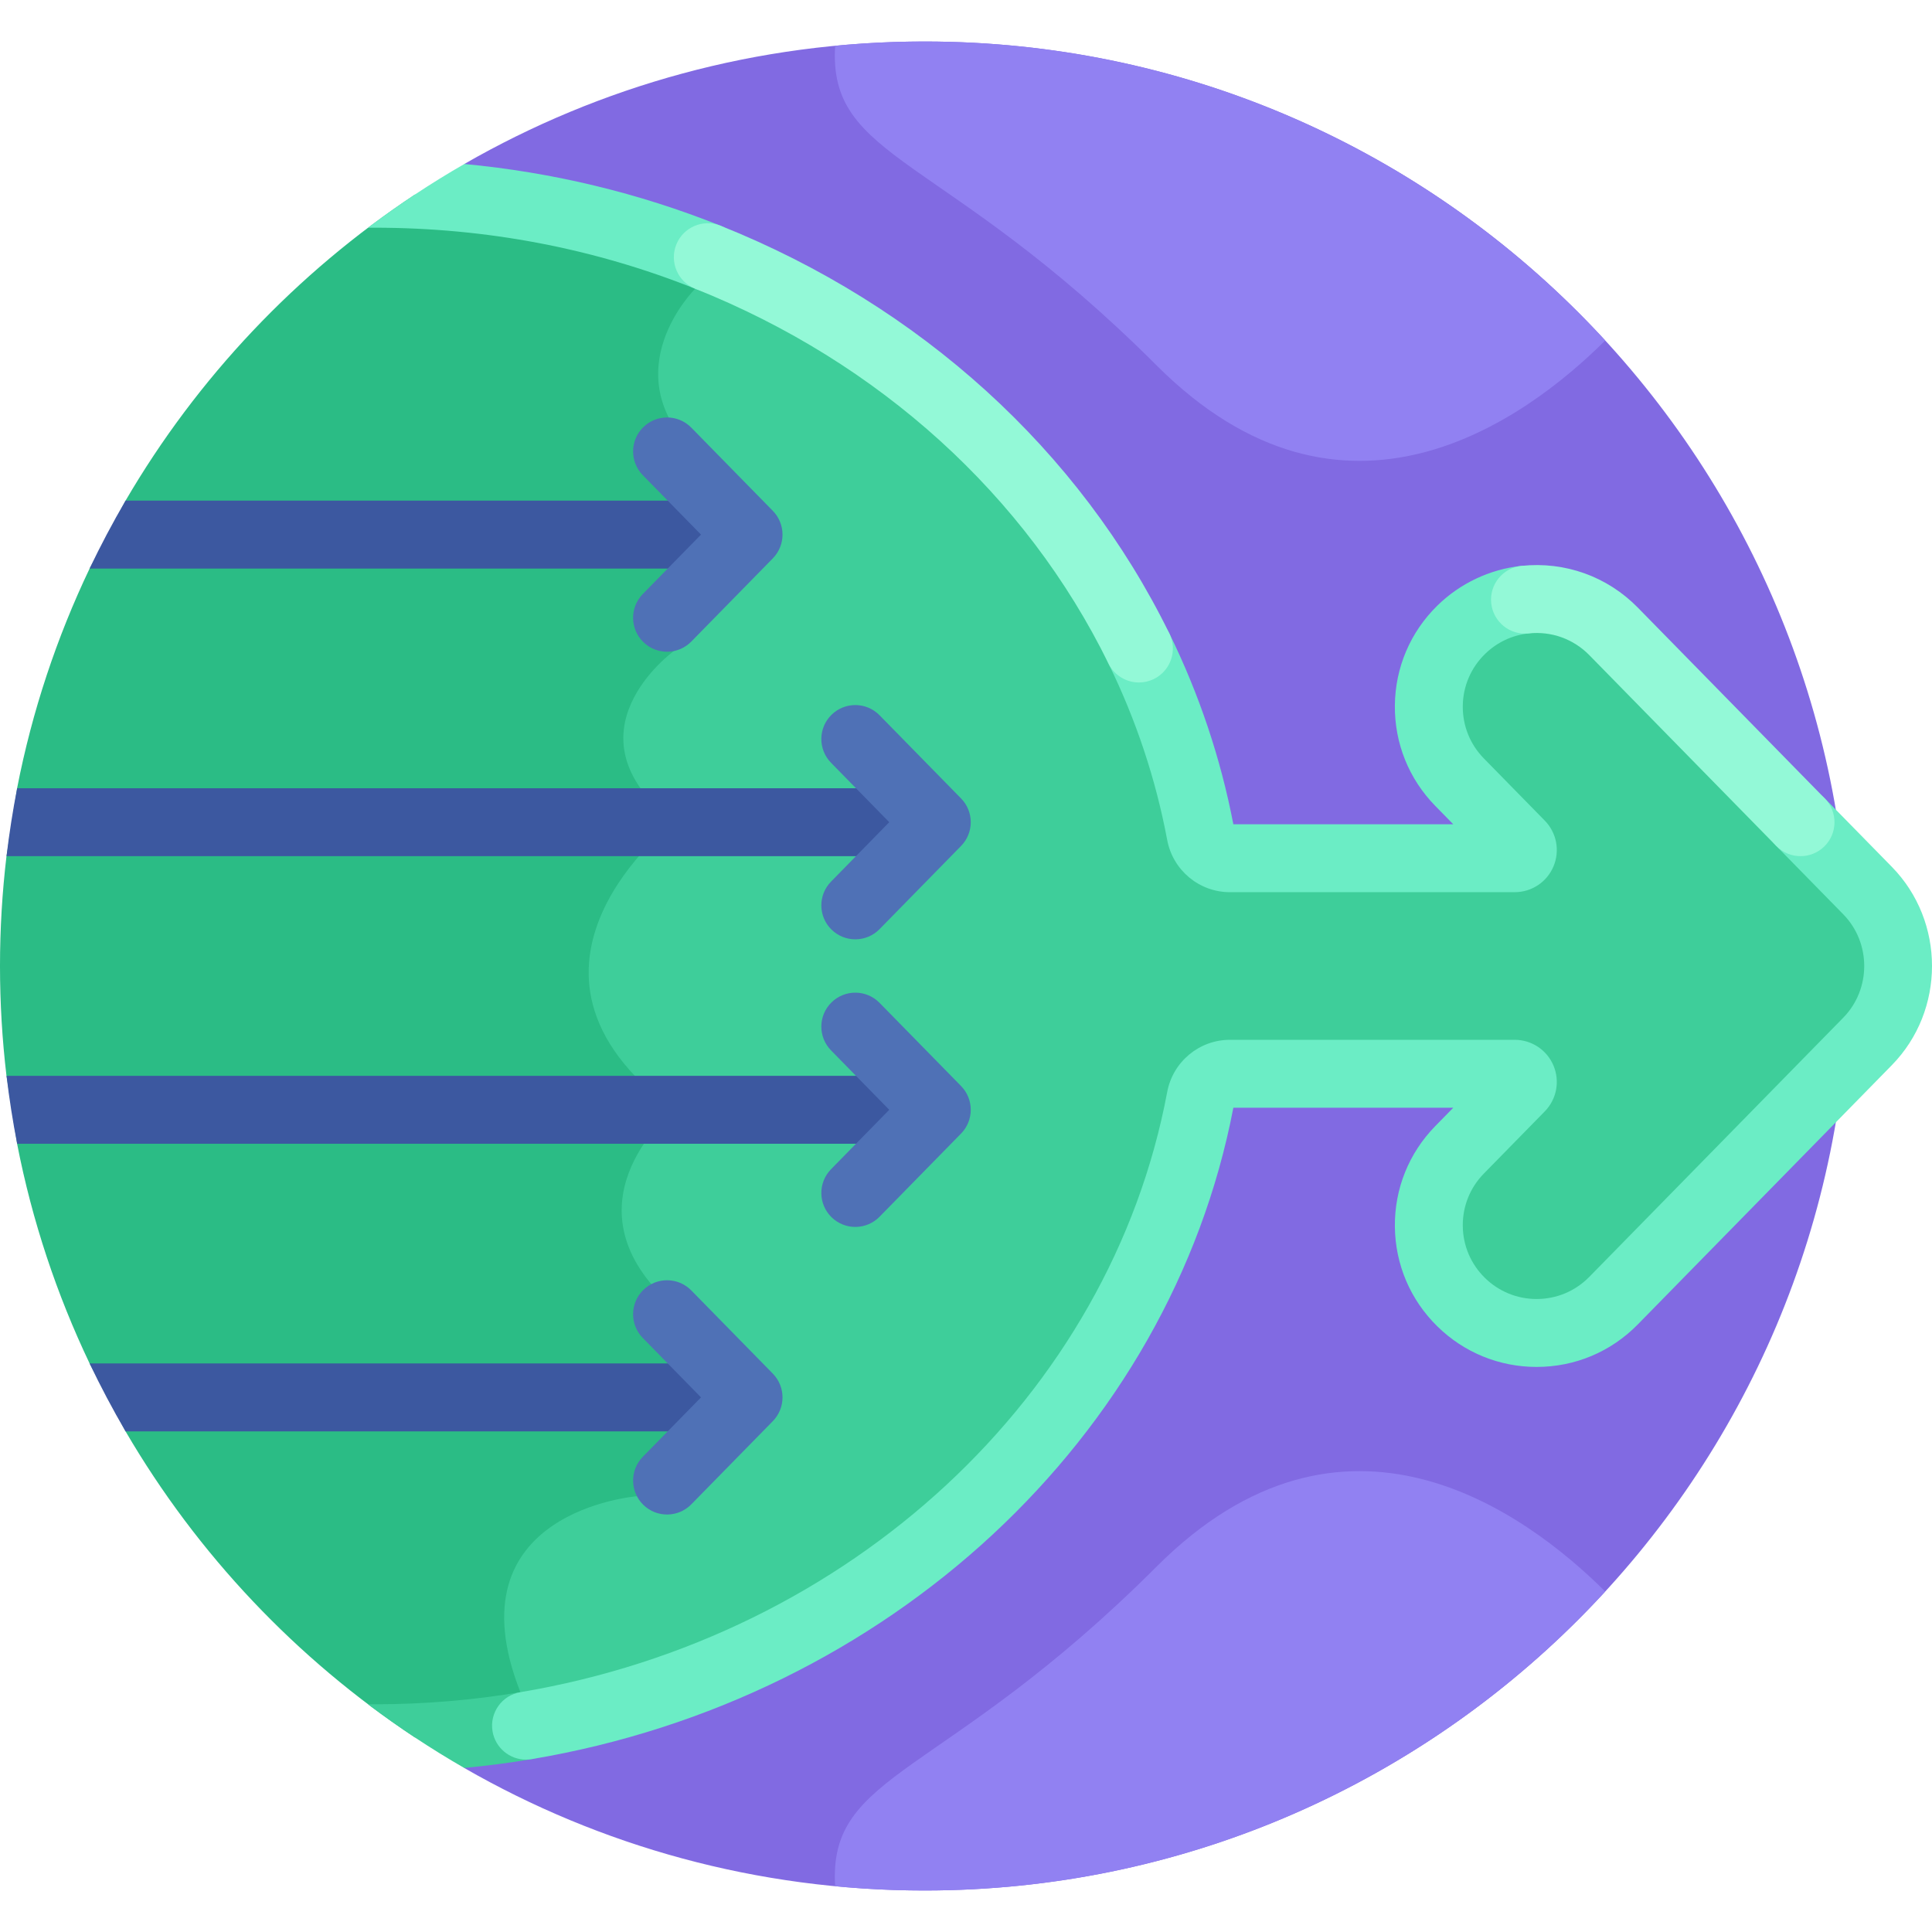 <svg id="Layer_1" enable-background="new 0 0 512 512" height="512" viewBox="0 0 512 512" width="512" xmlns="http://www.w3.org/2000/svg"><g><path d="m245.002 10.998c-44.398 0-86.038 11.81-121.95 32.459l-.035 425.065c35.92 20.662 77.572 32.479 121.985 32.479 135.311 0 245.002-109.691 245.002-245.002s-109.691-245.001-245.002-245.001z" fill="#816ae2"/><path d="m494.919 236.012-67.306-68.691c-11.04-11.267-29.123-11.45-40.389-.411-11.267 11.039-11.451 29.122-.411 40.388l16.133 16.465c1.341 1.369.372 3.677-1.545 3.677h-75.465c-3.819 0-7.067-2.736-7.771-6.49-13.132-70.087-64.964-127.965-134.496-154.3l-.874 9.203c-1.903 2.026-9.899 11.255-9.877 23.303.015 7.881 3.47 15.258 10.271 21.926 20.373 19.975-3.593 48.034-5.628 50.339-1.518 1.133-13.605 10.558-13.867 23.79-.157 7.999 4.048 15.624 12.507 22.688-2.091 1.782-6.115 5.473-10.164 10.612-7.63 9.684-11.617 19.898-11.53 29.537.118 13.051 7.417 25.207 21.701 36.156-3.513 3.294-12.27 12.704-12.919 25.143-.462 8.851 3.3 17.333 11.181 25.214 6.683 6.684 9.89 14.036 9.532 21.855-.668 14.6-13.552 26.645-15.823 28.659-3.448.357-22.715 2.971-31.646 17.252-5.892 9.419-5.896 21.757-.017 36.668 1.153 2.924 1.753 5.746 1.817 8.493 91.718-15 163.976-81.822 179.834-166.437.703-3.754 3.951-6.49 7.771-6.49h75.464c1.917 0 2.886 2.308 1.545 3.677l-16.133 16.465c-11.04 11.266-10.856 29.349.411 40.389 5.558 5.446 12.775 8.161 19.987 8.161 7.406 0 14.809-2.863 20.402-8.572l67.306-68.691c10.88-11.106 10.88-28.874-.001-39.978z" fill="#3ece9a"/><path d="m185.123 67.209c-23.31-9.008-48.638-14.467-75.19-15.627-31.357 20.761-57.656 48.542-76.664 81.101l-9.506 17.955c-8.721 18.274-15.246 37.795-19.229 58.228l.01.027-2.814 18-.011.01c-1.131 9.541-1.719 19.25-1.719 29.097 0 9.848.588 19.558 1.718 29.101l.011.007 2.814 18-.01.023c3.983 20.433 10.509 39.956 19.23 58.231l9.506 17.956c19.008 32.558 45.307 60.34 76.663 81.1 10.155-.444 20.129-1.522 29.882-3.181-.089-2.802-.695-5.731-1.903-8.794-18.951-48.056 30.885-51.922 30.885-51.922s32.649-27.106 6.733-53.022c-25.917-25.917 3.047-49.392 3.047-49.392-50.786-37.392 0-76.216 0-76.216-30.12-23.608 0-45.356 0-45.356s27.759-30.86 5.663-52.525 0-43.492 0-43.492z" fill="#2bbc85"/><g fill="#3c58a0"><path d="m197.335 132.676h-164.064c-3.415 5.851-6.598 11.854-9.529 18h173.592c4.971 0 9-4.029 9-9s-4.029-9-8.999-9z"/><path d="m247.222 208.892h-242.679c-1.155 5.927-2.095 11.929-2.814 18h245.493c4.971 0 9-4.029 9-9s-4.03-9-9-9z"/><path d="m247.222 285.108h-245.493c.719 6.071 1.66 12.073 2.814 18h242.679c4.971 0 9-4.029 9-9s-4.03-9-9-9z"/><path d="m197.335 361.324h-173.593c2.931 6.147 6.114 12.149 9.529 18h164.063c4.971 0 9-4.029 9-9s-4.029-9-8.999-9z"/></g><path d="m99.229 60.344c29.548 0 58.15 5.442 85.01 16.175 1.095.438 2.225.645 3.336.645 3.573 0 6.954-2.142 8.36-5.662 1.844-4.616-.402-9.853-5.018-11.697-21.703-8.672-44.445-14.143-67.866-16.346-8.872 5.101-17.388 10.751-25.516 16.887h1.694z" fill="#6bedc5"/><path d="m137.911 448.444c-12.668 2.131-25.682 3.212-38.682 3.212h-1.693c8.118 6.128 16.622 11.77 25.481 16.866 6.007-.567 11.979-1.335 17.88-2.328 4.902-.824 8.207-5.467 7.382-10.368-.824-4.901-5.462-8.21-10.368-7.382z" fill="#3ece9a"/><g><path d="m401.402 236.439h-75.465c-8.126 0-15.115-5.817-16.617-13.832-3.022-16.127-8.262-31.867-15.575-46.784-2.188-4.464-.344-9.855 4.12-12.043 4.464-2.189 9.855-.344 12.042 4.119 7.899 16.114 13.598 33.114 16.943 50.54h58.28l-4.745-4.843c-7.022-7.166-10.833-16.638-10.731-26.67s4.105-19.425 11.271-26.446c6.005-5.884 13.907-9.619 22.252-10.516 4.938-.542 9.379 3.045 9.91 7.986.532 4.942-3.044 9.379-7.986 9.91-4.401.474-8.405 2.367-11.578 5.476-3.732 3.657-5.817 8.548-5.87 13.773s1.932 10.157 5.588 13.89l16.133 16.465c3.154 3.22 4.064 7.983 2.318 12.138-1.744 4.153-5.784 6.837-10.29 6.837z" fill="#6bedc5"/></g><g><path d="m139.393 466.32c-4.315 0-8.125-3.111-8.865-7.508-.824-4.902 2.481-9.544 7.383-10.368 87.454-14.711 156.337-78.629 171.409-159.052 1.503-8.015 8.491-13.832 16.617-13.832h75.464c4.506 0 8.545 2.684 10.291 6.838s.836 8.918-2.317 12.137l-16.133 16.466c-3.657 3.731-5.642 8.664-5.589 13.889s2.138 10.116 5.87 13.772c3.679 3.603 8.54 5.589 13.688 5.589 5.302 0 10.265-2.085 13.973-5.87l67.307-68.691c7.396-7.549 7.396-19.83 0-27.379l-17.756-18.121c-3.479-3.551-3.421-9.249.13-12.727 3.55-3.479 9.249-3.421 12.728.13l17.755 18.121c14.203 14.495 14.203 38.079 0 52.574l-67.306 68.691c-7.122 7.27-16.651 11.273-26.83 11.273-9.886 0-19.221-3.811-26.285-10.732-7.168-7.022-11.17-16.415-11.272-26.447s3.709-19.504 10.731-26.669l4.745-4.843h-58.279c-16.778 87.408-91.395 156.728-185.954 172.634-.506.084-1.009.125-1.505.125z" fill="#6bedc5"/></g><g><path d="m301.833 180.863c-3.327 0-6.525-1.852-8.088-5.04-21.838-44.544-60.728-79.812-109.507-99.305-4.616-1.845-6.862-7.082-5.018-11.697 1.844-4.616 7.079-6.864 11.697-5.018 52.927 21.151 95.185 59.54 118.989 108.096 2.188 4.463.344 9.855-4.119 12.043-1.273.626-2.624.921-3.954.921z" fill="#93f9d7"/></g><g><path d="m477.164 226.891c-2.334 0-4.666-.902-6.429-2.701l-49.551-50.57c-4.218-4.305-10.082-6.403-16.083-5.758-4.941.538-9.379-3.043-9.911-7.985s3.043-9.38 7.985-9.911c11.518-1.233 22.766 2.792 30.865 11.057l49.55 50.57c3.479 3.551 3.421 9.248-.129 12.727-1.75 1.715-4.024 2.571-6.297 2.571z" fill="#93f9d7"/></g><g><g><path d="m170.478 170.146c-3.55-3.48-3.608-9.178-.129-12.728l15.425-15.742-15.426-15.743c-3.479-3.551-3.42-9.249.13-12.728s9.248-3.421 12.728.13l21.597 22.042c3.429 3.499 3.428 9.099-.001 12.598l-21.597 22.041c-3.479 3.551-9.177 3.607-12.727.13z" fill="#4f71b6"/></g></g><g><g><path d="m220.365 246.361c-3.55-3.48-3.608-9.178-.129-12.727l15.425-15.742-15.425-15.742c-3.479-3.55-3.421-9.248.129-12.727s9.248-3.421 12.727.13l21.597 22.041c3.429 3.499 3.429 9.099 0 12.598l-21.597 22.041c-3.479 3.55-9.177 3.606-12.727.128z" fill="#4f71b6"/></g></g><g><g><path d="m220.365 322.578c-3.55-3.479-3.608-9.178-.129-12.727l15.425-15.742-15.426-15.743c-3.479-3.551-3.42-9.249.13-12.728 3.55-3.478 9.249-3.421 12.728.13l21.597 22.042c3.429 3.499 3.428 9.099-.001 12.598l-21.597 22.041c-3.479 3.55-9.177 3.607-12.727.129z" fill="#4f71b6"/></g></g><g><g><path d="m170.478 398.794c-3.55-3.48-3.608-9.178-.129-12.728l15.425-15.742-15.425-15.742c-3.479-3.55-3.421-9.248.129-12.728 3.55-3.479 9.248-3.421 12.727.13l21.597 22.041c3.429 3.499 3.429 9.099 0 12.598l-21.597 22.041c-3.479 3.551-9.177 3.608-12.727.13z" fill="#4f71b6"/></g></g><path d="m245.002 10.998c-7.988 0-15.885.388-23.677 1.136-1.922 30.562 28.768 28.282 85.186 84.7 49.577 49.577 97.51 14.651 118.889-6.595-44.779-48.708-109.019-79.241-180.398-79.241z" fill="#9181f2"/><path d="m245.002 501.002c-7.988 0-15.885-.388-23.677-1.136-1.922-30.562 28.768-28.282 85.186-84.7 49.577-49.577 97.51-14.651 118.889 6.595-44.779 48.708-109.019 79.241-180.398 79.241z" fill="#9181f2"/></g></svg>